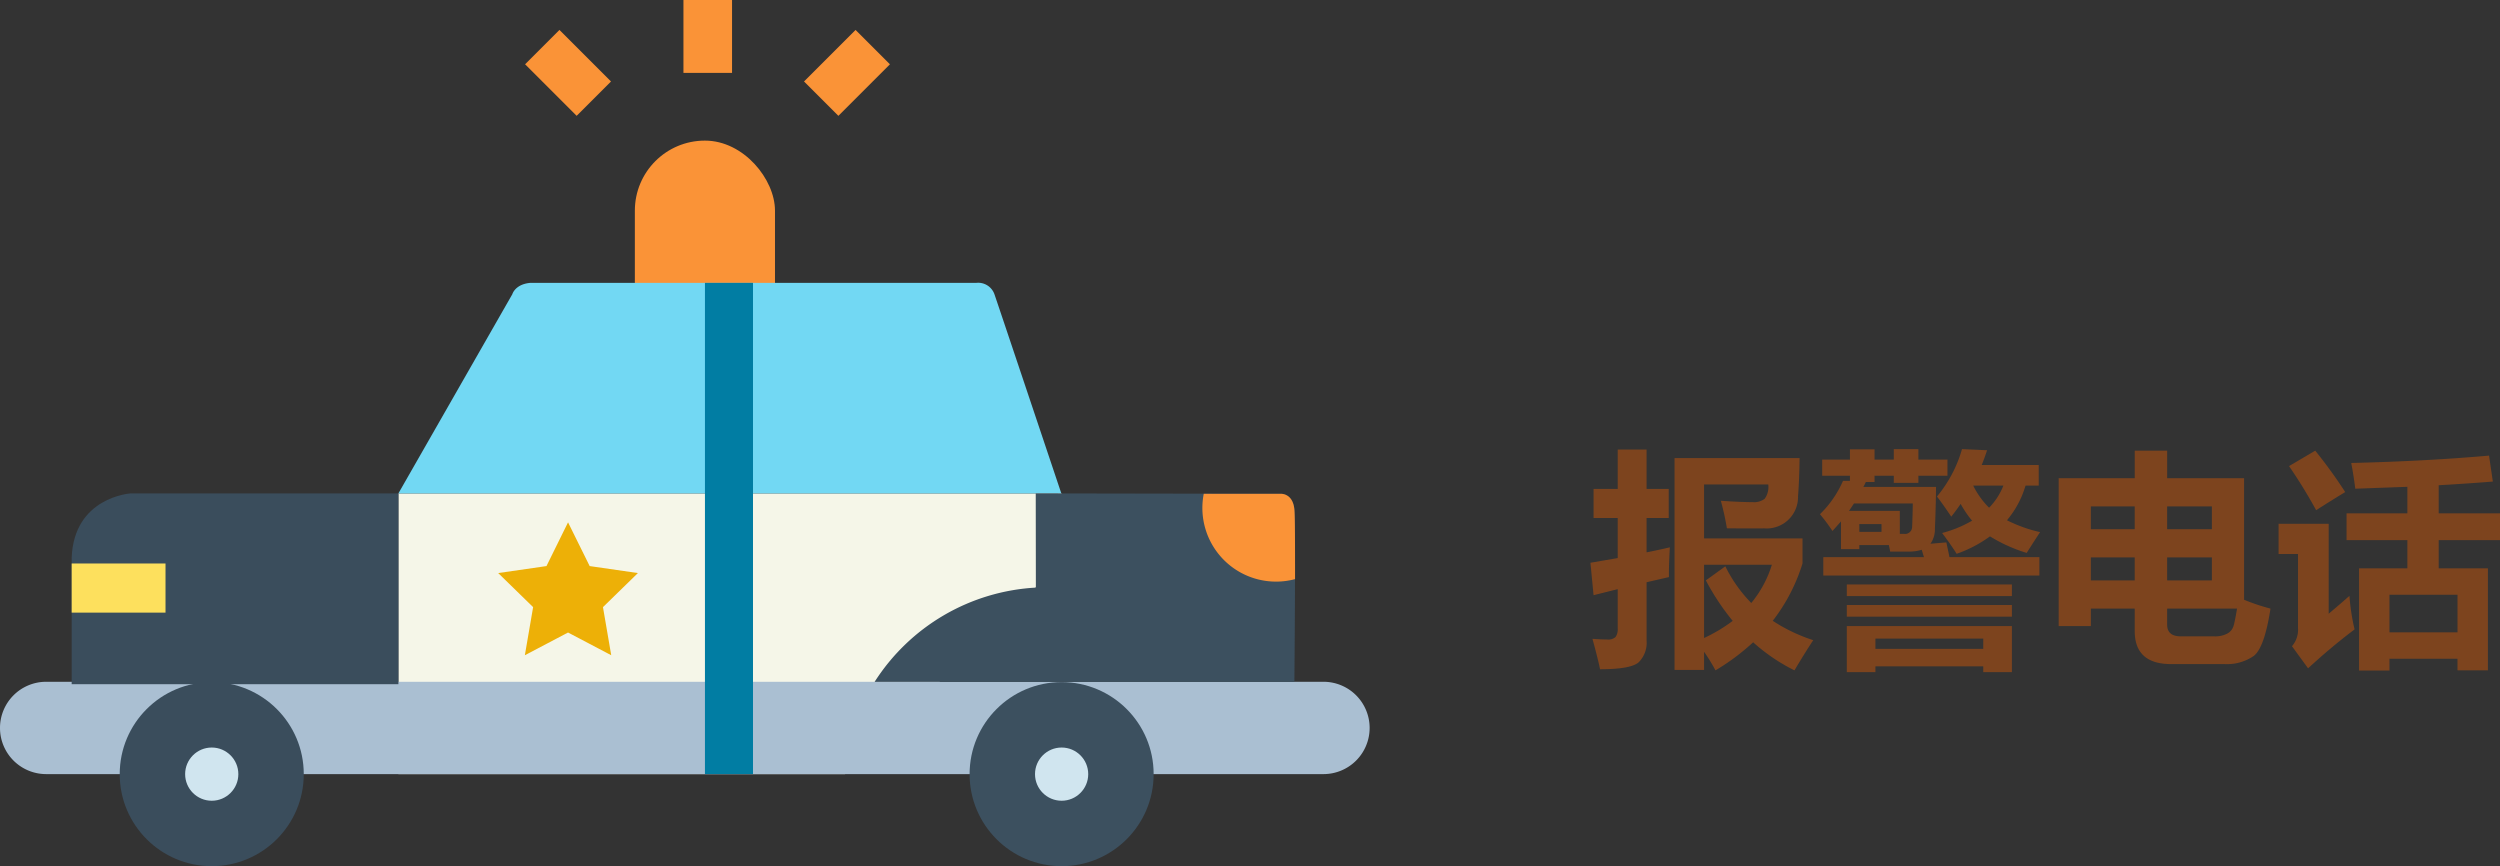 <svg xmlns="http://www.w3.org/2000/svg" width="411.589" height="142.6" viewBox="0 0 411.589 142.6">
  <rect x="0" y="0" width="411.589" height="142.6" fill="#333333" stroke="none"/>
  <defs>
    <style>
      .cls-1 {
        fill: #7d441e;
      }

      .cls-2 {
        fill: #f5f6e8;
      }

      .cls-3 {
        fill: #fa9337;
      }

      .cls-4 {
        fill: #aabfd2;
      }

      .cls-5 {
        fill: #72d8f3;
      }

      .cls-6 {
        fill: #3a4d5c;
      }

      .cls-7 {
        fill: #fde05d;
      }

      .cls-8 {
        fill: #017da3;
      }

      .cls-9 {
        fill: #d0e5ef;
      }

      .cls-10 {
        fill: #3c505f;
      }

      .cls-11 {
        fill: #edb007;
      }
    </style>
  </defs>
  <g id="组_4828" data-name="组 4828" transform="translate(-129.959 -308.304)">
    <g id="组_4787" data-name="组 4787">
      <path id="路径_12695" data-name="路径 12695" class="cls-1" d="M392.317,388.8h3.977v-6.481h4.751V388.8h3.646v4.788h-3.646v5.654q2.007-.4,3.83-.829-.183,3.242-.147,4.9l-3.683.847v9.576a4.552,4.552,0,0,1-1.307,3.609q-1.308,1.141-6.353,1.141-.369-1.8-1.252-5.008,1.436.111,2.467.111a1.734,1.734,0,0,0,1.326-.4,2.148,2.148,0,0,0,.368-1.372V405.3l-3.977.994-.516-5.34,4.493-.773v-6.593h-3.977Zm34.4,8.14v4.125a29.714,29.714,0,0,1-4.9,9.447,27.43,27.43,0,0,0,6.666,3.185q-1.363,2.063-3.094,4.972a30.352,30.352,0,0,1-6.8-4.622,36.64,36.64,0,0,1-6.2,4.622,29.162,29.162,0,0,0-1.879-3.057v2.983h-4.861V383.717h20.587q-.055,3.739-.258,6.316a5.162,5.162,0,0,1-5.579,5.258q-2.467.027-6.132-.01a43.626,43.626,0,0,0-.995-4.53q3.186.222,5.23.221a2.877,2.877,0,0,0,1.989-.552,3.327,3.327,0,0,0,.589-2.357H410.51v8.876Zm-12.706,4.6a23.316,23.316,0,0,0,4.272,6.04,18.39,18.39,0,0,0,3.389-6.3H410.51v12.061a25.877,25.877,0,0,0,4.714-2.817,39.754,39.754,0,0,1-4.419-6.666Z"/>
      <path id="路径_12696" data-name="路径 12696" class="cls-1" d="M430.14,400.032h16.573c-.123-.392-.246-.8-.368-1.214a6.843,6.843,0,0,1-2.136.294h-3.057q-.111-.553-.221-1.068H436.07v.663h-3.02V394.14q-.7.81-1.4,1.583a30.119,30.119,0,0,0-2.062-2.762,17.275,17.275,0,0,0,3.793-5.487h1.142v-.847h-4.567v-2.652h4.567v-1.694h4.051v1.694h3.167v-1.731h4.051v1.731h4.788v2.652h-4.788v1.179h-4.051v-1.179h-3.167v1.031h-1.436a6.24,6.24,0,0,1-.406.81H448.7q-.037,3.389-.184,6.888a4.15,4.15,0,0,1-.737,2.467l2.615-.221q.258,1.142.516,2.43h14.805v3.02H430.14Zm3.867,4.494h27.18v1.915h-27.18Zm0,3.388h27.18v1.915h-27.18Zm0,3.462h27.18v7.587h-4.714v-.958H438.721v.958h-4.714Zm.368-18.967h8.361V396.2h.7a1.162,1.162,0,0,0,1.326-1.142q.074-1.547.111-3.867h-9.686Q434.781,391.82,434.375,392.409Zm1.7,3.462h3.646v-1.289H436.07Zm20.4,17.567H438.721v1.694h17.752Zm-7.624-23.386a21.354,21.354,0,0,0,4.125-7.808l4.125.184q-.4,1.252-.884,2.431h9.391v3.389h-2.173a15.786,15.786,0,0,1-3.056,5.708,23.214,23.214,0,0,0,5.45,1.952q-1.252,1.916-2.209,3.425a25.556,25.556,0,0,1-6.04-2.726,21.045,21.045,0,0,1-5.488,2.873q-1.068-1.693-2.394-3.425a19.716,19.716,0,0,0,4.936-2.026,17.461,17.461,0,0,1-1.879-2.761q-.736,1.068-1.547,2.1Q449.7,391.12,448.849,390.052Zm8.582,1.842a10.857,10.857,0,0,0,2.356-3.646h-4.972A13.759,13.759,0,0,0,457.431,391.894Z"/>
      <path id="路径_12697" data-name="路径 12697" class="cls-1" d="M499.416,387.032v20.017a35.019,35.019,0,0,0,4.345,1.454q-.993,6.482-2.78,7.808a7.756,7.756,0,0,1-4.732,1.326h-8.84q-6,0-6-5.451V408.5h-7.219v2.873h-5.3V387.032h12.522V382.5h5.34v4.53Zm-25.229,4.641v3.756h7.219v-3.756Zm0,12.19h7.219v-3.794h-7.219Zm19.926-12.19h-7.367v3.756h7.367Zm0,12.19v-3.794h-7.367v3.794Zm-5.12,9.207h5.525a4.21,4.21,0,0,0,2.154-.47,2.151,2.151,0,0,0,1.023-1.289c.151-.546.34-1.482.56-2.808H486.746v2.615Q486.746,413.07,488.993,413.07Z"/>
      <path id="路径_12698" data-name="路径 12698" class="cls-1" d="M516.762,406.4a34.155,34.155,0,0,0,.847,5.524q-3.867,2.91-7.66,6.409L507.3,414.69a4.127,4.127,0,0,0,.994-2.983v-12.19h-3.2v-4.972h8.25v14.8Q515.179,407.8,516.762,406.4Zm-5.635-23.9a78.525,78.525,0,0,1,4.935,6.814q-1.7,1.03-4.787,2.982a83.206,83.206,0,0,0-4.457-7.255Zm5.156,10.312H526.3V388.45l-8.58.313q-.222-1.879-.663-4.236,12.3-.294,22.687-1.215l.626,4.273q-4.126.332-8.913.607v4.622h10.091v4.419H531.457v4.641h8.1v16.794h-5.008v-1.916h-11.2V418.7h-5.009v-16.83H526.3v-4.641H516.283Zm18.268,13.406h-11.2v6.187h11.2Z"/>
    </g>
    <g id="图层_2" data-name="图层 2">
      <g id="图层_1-2" data-name="图层 1-2">
        <path id="路径_12769" data-name="路径 12769" class="cls-2" d="M195.549,389.534v46.22h73.53l31.4-30.7,4.26-15.52Z"/>
        <rect id="矩形_2303" data-name="矩形 2303" class="cls-3" width="8" height="12" transform="translate(216.409 318.889) rotate(-45)"/>
        <rect id="矩形_2304" data-name="矩形 2304" class="cls-3" width="8" height="12" transform="translate(242.479 308.304)"/>
        <rect id="矩形_2305" data-name="矩形 2305" class="cls-3" width="23.07" height="37.53" rx="11.53" transform="translate(234.479 331.454)"/>
        <path id="路径_12770" data-name="路径 12770" class="cls-4" d="M355.449,428.149h0a7.6,7.6,0,0,1-7.6,7.6H137.559a7.6,7.6,0,0,1-7.6-7.6h0a7.6,7.6,0,0,1,7.6-7.6h210.29A7.6,7.6,0,0,1,355.449,428.149Z"/>
        <rect id="矩形_2306" data-name="矩形 2306" class="cls-3" width="12" height="8" transform="translate(262.329 321.719) rotate(-45)"/>
        <path id="路径_12771" data-name="路径 12771" class="cls-5" d="M195.549,389.534l18.76-32.8s.45-1.63,2.94-1.86h73.44a2.84,2.84,0,0,1,3,1.9c.76,2.21,11,32.76,11,32.76Z"/>
        <path id="路径_12772" data-name="路径 12772" class="cls-6" d="M195.549,389.534h-44.09s-9.36.6-9.7,10.64v20.77h53.79Z"/>
        <rect id="矩形_2307" data-name="矩形 2307" class="cls-7" width="15.45" height="8.09" transform="translate(141.759 401.074)"/>
        <rect id="矩形_2308" data-name="矩形 2308" class="cls-8" width="7.91" height="80.87" transform="translate(246.019 354.874)"/>
        <circle id="椭圆_2487" data-name="椭圆 2487" class="cls-6" cx="15.15" cy="15.15" r="15.15" transform="translate(149.669 420.604)"/>
        <circle id="椭圆_2488" data-name="椭圆 2488" class="cls-9" cx="4.38" cy="4.38" r="4.38" transform="translate(160.439 431.374)"/>
        <circle id="椭圆_2489" data-name="椭圆 2489" class="cls-10" cx="15.15" cy="15.15" r="15.15" transform="translate(289.589 420.604)"/>
        <circle id="椭圆_2490" data-name="椭圆 2490" class="cls-9" cx="4.38" cy="4.38" r="4.38" transform="translate(300.359 431.374)"/>
        <path id="路径_12773" data-name="路径 12773" class="cls-10" d="M300.479,389.534l40.34.07s2-.13,2.24,2.55,0,28.41,0,28.41h-69.11a33.7,33.7,0,0,1,26.55-15.52Z"/>
        <path id="路径_12774" data-name="路径 12774" class="cls-3" d="M340.819,389.6h-12.68a12.129,12.129,0,0,0,15.03,14.05c0-5.45,0-10.38-.11-11.48C342.8,389.474,340.819,389.6,340.819,389.6Z"/>
        <path id="路径_12775" data-name="路径 12775" class="cls-11" d="M223.479,394.3l3.56,7.2,7.94,1.15-5.75,5.61,1.36,7.92-7.11-3.74-7.11,3.74,1.36-7.92-5.75-5.61,7.95-1.15Z"/>
      </g>
    </g>
  </g>
</svg>
